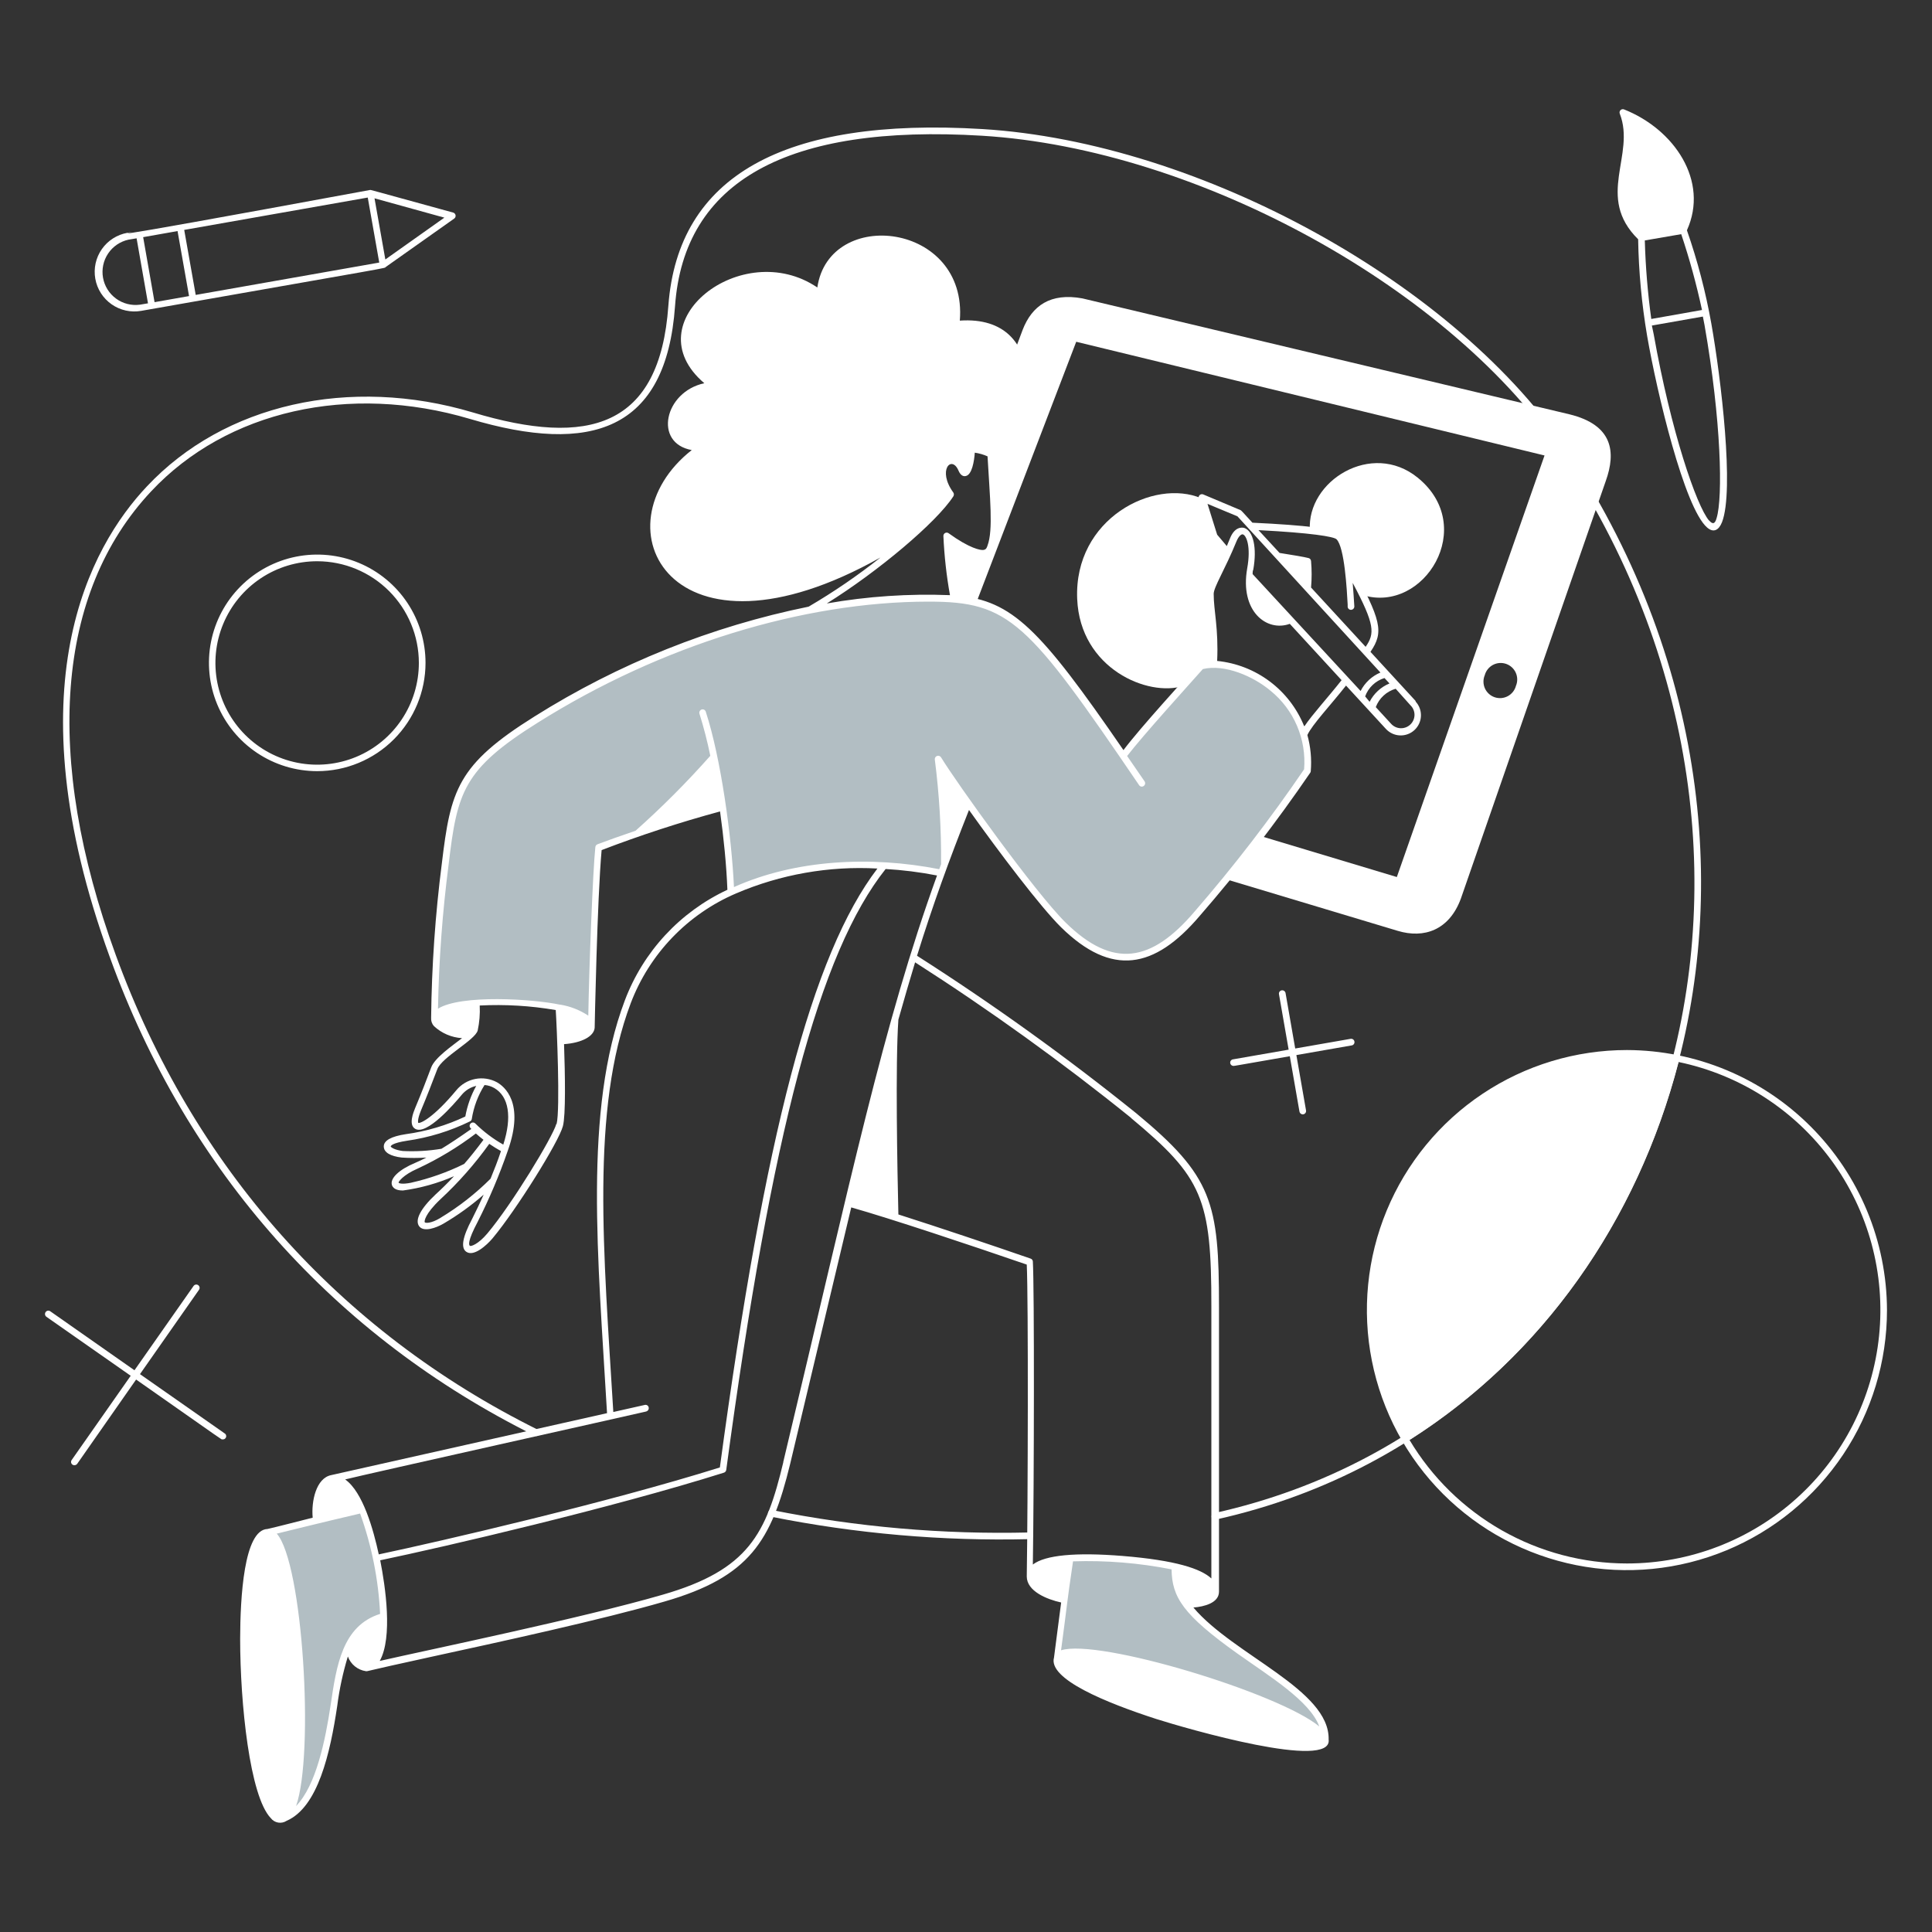 <svg xmlns="http://www.w3.org/2000/svg" width="400" height="400" fill="none" viewBox="0 0 400 400"><rect x="0" y="0" width="400" height="400" fill="#333333" stroke="none"/><path fill="#fff" d="M324.94 85.78L224.1 61.78C217.46 60.56 213.66 63.32 211.74 68.26L210.24 72.26C214.06 79 210.62 90.8 205.12 94.06C206.4 106.58 206.08 112.62 204.72 114.3C203.36 115.98 200.18 116.78 196.4 116.18C196.793 118.813 197.327 121.424 198 124C199.407 124.121 200.804 124.341 202.18 124.66L222.82 70.76L319.78 94.3L289.2 181.58L260.94 173.08C258.76 175.9 256.4 178.9 253.84 182.04L289.38 192.72C294.82 194.36 300.04 192.6 302.46 186.04L332.46 99.58C334.58 93.64 334 88 324.94 85.78ZM313.86 142C313.739 142.453 313.527 142.876 313.236 143.243C312.945 143.61 312.581 143.914 312.168 144.135C311.755 144.356 311.301 144.49 310.833 144.528C310.366 144.566 309.896 144.507 309.453 144.356C309.009 144.205 308.602 143.965 308.255 143.649C307.908 143.334 307.63 142.951 307.437 142.524C307.245 142.097 307.142 141.634 307.136 141.166C307.129 140.697 307.219 140.232 307.4 139.8C307.521 139.347 307.733 138.924 308.024 138.557C308.315 138.19 308.679 137.886 309.092 137.665C309.505 137.444 309.959 137.31 310.427 137.272C310.894 137.234 311.364 137.293 311.807 137.444C312.251 137.595 312.658 137.835 313.005 138.151C313.352 138.466 313.63 138.849 313.823 139.276C314.015 139.703 314.118 140.166 314.124 140.634C314.131 141.103 314.041 141.568 313.86 142Z"/><path fill="#B2BEC3" d="M270 152C270.698 154.428 270.942 156.964 270.72 159.48C263.665 169.809 256.033 179.731 247.86 189.2C238.36 200.24 230 201.2 220.18 191.5C214.18 185.5 198.4 163.78 194.18 157.14C195.114 164.435 195.542 171.786 195.46 179.14C195.26 179.68 194.88 180.78 194.88 180.78C180.38 177.82 164.32 178.62 151.28 184.78C150.87 175.329 149.706 165.926 147.8 156.66C142.801 162.317 137.457 167.661 131.8 172.66C128.72 173.72 125.8 174.66 123.8 175.5C123.28 180.6 122.42 203 122.32 212.62C122.32 211.26 120.32 209.68 115.66 208.62C110.022 207.594 104.279 207.258 98.56 207.62C92.56 208.02 90 209.34 89.82 210.72C89.96 200.067 90.701 189.43 92.04 178.86C94.04 163.68 95.14 158.86 110.88 148.86C129.463 137.28 150.096 129.377 171.66 125.58C180.352 124.055 189.188 123.525 198 124C209.22 124.98 214.66 130.4 232.54 156.42C235.7 152.2 245.76 141.12 248.68 137.82C255.4 136 266.98 141.68 270 152Z"/><path fill="#B2BEC3" d="M274.26 360C273.1 353.1 220.54 337.5 218.78 343.14C219.22 340.06 221.04 325.88 221.58 322.54C228.851 322.248 236.131 322.839 243.26 324.3C243.086 327.055 243.894 329.783 245.54 332C252.88 342 274.54 350 274.26 360Z"/><path fill="#B2BEC3" d="M79.42 334.64C77.734 334.984 76.165 335.758 74.865 336.886C73.565 338.014 72.578 339.459 72 341.08C70.552 344.947 69.585 348.977 69.12 353.08C67.76 362.42 65.26 373.72 59.12 376.36C65.72 371.58 62.24 317.22 55.56 317.22C60.12 316.2 63.14 315.22 75.08 312.52C77.679 319.62 79.144 327.085 79.42 334.64V334.64Z"/><path fill="#fff" d="M293.5 98.88C306.02 109 294.84 127.06 282.2 123.22C281.38 121.58 280.34 119.62 279.04 117.22C278.936 115.06 278.305 112.959 277.2 111.1C275.302 110.287 273.265 109.845 271.2 109.8C270.52 99.56 284 91.18 293.5 98.88Z"/><path fill="#fff" d="M251.32 111.06L254.34 114.32C252.34 118.86 250.62 121.52 250.6 122.96C250.6 126.58 251.68 130.4 251.3 137.5C250.41 137.48 249.522 137.581 248.66 137.8L245.02 142C237.72 144.36 223.62 138.46 223.02 124C222.32 107.36 238.9 98.96 248.76 103.18L251.32 111.06Z"/><path fill="#fff" d="M46.44 296.72L28.98 284.5L41.2 267.04C41.306 266.891 41.349 266.707 41.319 266.527C41.289 266.347 41.188 266.186 41.04 266.08C40.892 265.974 40.707 265.931 40.527 265.961C40.347 265.991 40.186 266.091 40.08 266.24L27.84 283.7L10.4 271.48C10.326 271.427 10.241 271.39 10.152 271.371C10.063 271.351 9.971 271.35 9.882 271.367C9.792 271.383 9.707 271.418 9.631 271.468C9.555 271.519 9.49 271.584 9.44 271.66C9.337 271.809 9.296 271.993 9.326 272.172C9.356 272.351 9.454 272.512 9.6 272.62L27.06 284.84L14.84 302.28C14.766 302.382 14.721 302.503 14.712 302.629C14.702 302.755 14.728 302.881 14.786 302.993C14.844 303.105 14.933 303.199 15.041 303.264C15.149 303.328 15.274 303.362 15.4 303.36C15.511 303.36 15.622 303.335 15.722 303.286C15.822 303.238 15.911 303.167 15.98 303.08L28.18 285.62C47.34 299.04 45.76 298 46 298C46.164 298.039 46.337 298.015 46.485 297.934C46.633 297.853 46.745 297.719 46.8 297.559C46.855 297.4 46.849 297.225 46.782 297.07C46.715 296.915 46.594 296.79 46.44 296.72Z"/><path fill="#fff" d="M280.42 215.64C280.406 215.55 280.373 215.464 280.325 215.387C280.277 215.309 280.213 215.243 280.139 215.191C280.064 215.138 279.98 215.102 279.891 215.083C279.801 215.064 279.709 215.063 279.62 215.08L268.16 217.08L266.16 205.6C266.126 205.421 266.023 205.262 265.874 205.157C265.724 205.053 265.54 205.011 265.36 205.04C265.27 205.054 265.184 205.087 265.107 205.135C265.03 205.183 264.963 205.247 264.911 205.321C264.858 205.396 264.822 205.48 264.803 205.569C264.784 205.658 264.783 205.75 264.8 205.84L266.8 217.32L255.32 219.32C255.14 219.336 254.973 219.423 254.857 219.561C254.74 219.7 254.684 219.879 254.7 220.06C254.716 220.24 254.803 220.407 254.942 220.523C255.08 220.639 255.26 220.696 255.44 220.68C255.6 220.68 255.56 220.68 267.04 218.68L269.04 230.14C269.068 230.301 269.151 230.447 269.275 230.552C269.4 230.658 269.557 230.718 269.72 230.72C269.821 230.718 269.921 230.695 270.012 230.651C270.104 230.608 270.185 230.545 270.249 230.467C270.314 230.389 270.361 230.298 270.387 230.2C270.413 230.102 270.417 230 270.4 229.9L268.4 218.44L279.86 216.44C279.95 216.425 280.036 216.393 280.113 216.345C280.19 216.296 280.257 216.233 280.309 216.158C280.362 216.084 280.398 215.999 280.417 215.91C280.436 215.821 280.437 215.729 280.42 215.64Z"/><path fill="#fff" d="M65.68 159.66C61.246 159.66 56.911 158.345 53.224 155.881C49.537 153.418 46.664 149.916 44.967 145.82C43.27 141.723 42.826 137.215 43.691 132.866C44.556 128.517 46.691 124.522 49.827 121.387C52.962 118.251 56.957 116.116 61.306 115.251C65.655 114.386 70.163 114.83 74.26 116.526C78.356 118.223 81.858 121.097 84.322 124.784C86.785 128.471 88.1 132.806 88.1 137.24C88.095 143.184 85.731 148.884 81.528 153.087C77.324 157.291 71.624 159.655 65.68 159.66ZM65.68 116.2C61.513 116.196 57.438 117.428 53.972 119.741C50.506 122.053 47.803 125.342 46.207 129.191C44.611 133.04 44.192 137.276 45.004 141.364C45.816 145.451 47.822 149.205 50.768 152.151C53.715 155.098 57.469 157.104 61.556 157.916C65.643 158.728 69.879 158.309 73.729 156.713C77.578 155.116 80.867 152.414 83.179 148.948C85.492 145.481 86.724 141.407 86.72 137.24C86.715 131.661 84.496 126.313 80.552 122.368C76.607 118.424 71.258 116.205 65.68 116.2Z"/><path fill="#fff" d="M159.56 314C159.383 313.957 159.229 313.848 159.129 313.696C159.028 313.544 158.99 313.36 159.02 313.18C159.059 313 159.166 312.843 159.319 312.742C159.473 312.641 159.66 312.604 159.84 312.64C177.379 316.161 195.256 317.717 213.14 317.28C213.229 317.277 213.318 317.292 213.402 317.324C213.485 317.356 213.562 317.404 213.627 317.465C213.692 317.526 213.744 317.6 213.781 317.681C213.817 317.763 213.837 317.851 213.84 317.94C213.84 318.124 213.77 318.302 213.643 318.435C213.517 318.569 213.344 318.65 213.16 318.66C195.176 319.099 177.199 317.536 159.56 314Z"/><path fill="#fff" d="M250.86 314.1C250.824 313.923 250.858 313.738 250.955 313.585C251.052 313.432 251.204 313.323 251.38 313.28C343.04 292.94 381 181.66 323.72 94.62C301 60 248.1 30.82 203.3 28.1C162.98 25.66 141.6 37.5 139.76 63.36C137.92 89.22 122.34 94.18 97.32 86.74C72.3 79.3 46.94 85.04 31.32 101.7C11.62 122.66 9 156.76 23.96 197.7C39.96 241.6 70.2 275.58 111.34 296C111.504 296.08 111.631 296.221 111.691 296.394C111.751 296.566 111.74 296.756 111.66 296.92C111.58 297.084 111.439 297.211 111.266 297.271C111.094 297.331 110.904 297.32 110.74 297.24C69.26 276.66 38.74 242.4 22.74 198.18C2.32 142.18 18.74 113.08 30.4 100.72C46.4 83.66 72.4 77.8 97.86 85.38C121.84 92.6 136.6 88.52 138.38 63.26C140.38 36.52 162.16 24.22 203.38 26.72C248.56 29.48 301.94 58.96 324.88 93.86C382.88 182.14 343.82 294.18 251.68 314.62C251.592 314.641 251.501 314.643 251.412 314.628C251.322 314.613 251.237 314.581 251.161 314.532C251.084 314.484 251.019 314.421 250.967 314.346C250.915 314.272 250.879 314.188 250.86 314.1Z"/><path fill="#fff" d="M93.78 44C75.48 38.98 76.8 39.3 76.58 39.34C7.14 52.14 31.92 47.14 26.38 48.2C25.319 48.388 24.305 48.783 23.397 49.362C22.488 49.942 21.703 50.695 21.085 51.578C19.838 53.361 19.351 55.567 19.73 57.71C20.109 59.853 21.324 61.757 23.108 63.005C24.891 64.252 27.097 64.739 29.24 64.36C83.38 54.84 79.44 55.6 79.86 55.28L94 45.28C94.119 45.207 94.213 45.099 94.27 44.972C94.328 44.845 94.346 44.703 94.322 44.566C94.299 44.428 94.234 44.301 94.138 44.2C94.041 44.099 93.916 44.029 93.78 44ZM40.52 61.06L38.14 47.6L76.14 40.9L78.52 54.36L40.52 61.06ZM32 62.56L29.64 49.1L36.76 47.84L39.14 61.3L32 62.56ZM28.98 63.08C27.23 63.317 25.456 62.868 24.029 61.826C22.603 60.785 21.634 59.232 21.327 57.493C21.02 55.754 21.397 53.963 22.38 52.495C23.362 51.028 24.875 49.998 26.6 49.62L28.28 49.34L30.64 62.8L28.98 63.08ZM79.78 53.72L77.54 41.06L92 45.06L79.78 53.72Z"/><path fill="#fff" d="M354.32 67.04C353.15 60.462 351.458 53.989 349.26 47.68C353.88 37.46 346.64 26.78 336.26 22.66C336.136 22.606 335.999 22.591 335.866 22.615C335.734 22.64 335.611 22.703 335.515 22.798C335.418 22.892 335.352 23.013 335.324 23.145C335.297 23.277 335.309 23.415 335.36 23.54C338.7 32.12 330.24 40.74 339.16 49.54C339.275 56.244 339.897 62.93 341.02 69.54C343.02 81.18 348.72 105.08 353.42 109.2C354.76 110.38 355.86 109.78 356.52 108.12C359.1 101.54 356.32 78.34 354.32 67.04ZM340.54 49.78L348.08 48.48C349.804 53.629 351.24 58.871 352.38 64.18L341.88 66.04C341.139 60.648 340.692 55.22 340.54 49.78ZM353.84 107.78C351.24 104.7 345.96 89.36 342.38 69.2L342 67.4L352.56 65.54C352.68 66.12 352.78 66.7 352.9 67.28C356.38 87.08 356.72 103.04 355.4 107.28C355.06 108.54 354.56 108.58 353.84 107.74V107.78Z"/><path fill="#fff" d="M293.1 145.14L283.74 134.96C286.58 130.8 285.98 128.48 279.74 116.96C279.65 114.688 278.96 112.479 277.74 110.56C276.7 109.52 270.5 108.74 259.3 108.22C256.92 105.62 257 105.68 256.8 105.6L249.1 102.36C248.977 102.313 248.844 102.301 248.715 102.326C248.586 102.351 248.467 102.412 248.371 102.502C248.275 102.592 248.206 102.707 248.172 102.834C248.139 102.961 248.141 103.094 248.18 103.22L250.76 111.22C250.76 111.44 250.76 111.22 253.58 114.4C251.58 118.82 249.98 121.32 249.98 122.92C249.98 126.5 251 130.12 250.7 136.78C249.971 136.812 249.247 136.919 248.54 137.1C248.412 137.139 248.296 137.207 248.2 137.3C245.24 140.7 236.2 150.52 232.6 155.3C215.2 130 209.6 124.44 198.2 123.3C197.82 121.3 197.5 119.06 197.26 116.94C199.7 117.24 202.62 117.32 204.42 115.68C207.56 112.82 206.54 105.84 205.9 94.38C214.46 88.7 217.58 65.08 198.72 66.38C200.38 46.06 171.68 42.74 169.22 59.52C153.66 48.96 130.94 66.68 145.82 79.34C137.52 81.14 135.26 91.76 143.22 93.18C123.22 108.92 138.88 139.8 182.3 115.42C177.585 119.159 172.613 122.561 167.42 125.6C147.284 129.698 128.055 137.402 110.66 148.34C94.66 158.34 93.3 163.6 91.48 178.74C90.118 189.354 89.377 200.039 89.26 210.74C89.238 211.048 89.278 211.357 89.377 211.649C89.477 211.941 89.634 212.21 89.84 212.44C91.43 213.924 93.488 214.808 95.66 214.94C93.54 216.58 90.1 218.94 89.3 220.94C88.18 223.88 87.44 225.86 85.94 229.44C85.6 230.28 84.54 232.86 85.94 233.7C88.3 235.14 93.94 228.68 95.6 226.66C96.371 225.734 97.425 225.087 98.6 224.82C97.5 226.793 96.736 228.936 96.34 231.16C92.438 233.004 88.276 234.238 84 234.82C80.98 235.28 79.44 236.14 79.46 237.38C79.48 238.62 80.86 239.38 83.18 239.66C84.878 239.77 86.582 239.77 88.28 239.66C87.48 240.08 86.72 240.42 86 240.74C82.62 242.14 80.72 243.96 81.14 245.34C81.32 245.9 81.88 246.48 83.42 246.48C87.066 245.985 90.626 244.989 94 243.52C92.62 245 91.42 246.16 90.2 247.28C87.08 250.2 85.84 252.6 86.78 253.88C87.72 255.16 90.3 254.22 91.82 253.34C94.777 251.607 97.562 249.598 100.14 247.34C99.38 249.033 98.58 250.713 97.74 252.38C95.74 256.14 95.36 258.38 96.56 259.18C98.1 260.22 100.72 257.86 101.98 256.38C106.98 250.38 115.7 236.38 116.54 233.16C117.14 230.98 117 222.54 116.78 216.18C120.42 215.92 122.98 214.58 123.12 212.78C123.12 212.58 123.64 186.16 124.56 176C132.594 172.923 140.778 170.253 149.08 168C149.84 173.48 150.4 179.12 150.6 184.22C140.799 188.794 133.176 197.02 129.36 207.14C120.76 229.88 123.82 260.52 125.68 292.58L68.6 305.4C65.44 306 64.42 310.84 64.74 314.22C62.98 314.66 56.94 316.22 55.38 316.56C50.48 316.72 49.74 330.84 49.72 339.28C49.72 352.76 51.72 371.92 56.06 376.42C56.434 376.911 56.981 377.242 57.59 377.346C58.198 377.45 58.824 377.319 59.34 376.98C65.84 374.16 68.36 362.98 69.82 353.2C70.263 349.731 70.999 346.305 72.02 342.96C72.311 343.757 72.812 344.461 73.471 344.996C74.129 345.531 74.92 345.878 75.76 346C76.4 346 74.7 346.2 89.04 343.08C103.38 339.96 124.72 335.32 137.58 331.58C155.26 326.48 159.7 319.02 163.58 303.14C166.1 292.62 174.48 257.34 176.24 249.98C184.42 252.3 200.68 257.72 212.58 261.82C212.92 269 212.82 310.98 212.58 326.38C212.58 329.44 216.72 331.12 219.7 331.78C219.36 334.22 218.44 341.6 218.22 343.18C216.96 347.62 229.02 352.54 239.4 355.9C245.7 357.9 275.94 366.66 275.08 360.14C275.32 349.84 255.42 342.7 247.08 332.82C249.36 332.64 252.34 331.86 252.38 329.58V270.5C252.38 248.92 251.02 243.54 235.26 230.5C220.737 218.801 205.581 207.911 189.86 197.88C193.1 187.44 196.52 178.02 200.62 167.7C206.86 176.46 215.36 187.7 219.68 191.98C230.16 202.26 239 200.64 248.36 189.66C256.561 180.225 264.207 170.321 271.26 160C271.338 159.904 271.38 159.784 271.38 159.66C271.588 157.145 271.351 154.613 270.68 152.18C271.62 150.08 275.62 145.84 278.68 141.94L286.94 150.92C287.313 151.323 287.762 151.649 288.26 151.879C288.759 152.108 289.299 152.238 289.847 152.259C290.396 152.28 290.944 152.193 291.459 152.003C291.974 151.813 292.447 151.523 292.85 151.15C293.253 150.777 293.579 150.328 293.809 149.829C294.038 149.331 294.168 148.791 294.189 148.243C294.21 147.694 294.123 147.146 293.933 146.631C293.743 146.116 293.453 145.643 293.08 145.24L293.1 145.14ZM276.7 111.64C278.38 113.24 278.86 122.22 279.02 125.16V125.62C279.03 125.793 279.106 125.956 279.233 126.075C279.359 126.194 279.526 126.26 279.7 126.26C279.794 126.26 279.886 126.241 279.973 126.205C280.059 126.168 280.137 126.115 280.202 126.048C280.267 125.981 280.319 125.901 280.353 125.814C280.387 125.727 280.403 125.634 280.4 125.54C280.3 123.94 280.2 122.44 280.06 120.68C284.7 129.4 284.64 131.14 282.74 133.92L271.44 121.64C271.6 119.817 271.6 117.983 271.44 116.16C271.431 116.015 271.376 115.876 271.282 115.764C271.189 115.653 271.062 115.574 270.92 115.54C269.96 115.3 267.98 114.96 264.92 114.48L260.56 109.76C271.5 110.32 276.12 111.1 276.7 111.64ZM197.38 102.76C197.453 102.643 197.491 102.508 197.491 102.37C197.491 102.232 197.453 102.097 197.38 101.98C194 97.34 197.02 94.12 198.44 97.42C198.9 98.52 199.52 98.66 199.94 98.56C201.26 98.3 201.7 95.42 201.82 93.72C202.73 93.853 203.618 94.109 204.46 94.48C204.94 103.04 205.66 109.7 204.46 112.94C204.3 113.4 204.2 113.76 203.62 113.86C203.04 113.96 200.76 113.56 196.4 110.4C196.296 110.325 196.174 110.28 196.046 110.271C195.918 110.262 195.79 110.29 195.678 110.35C195.565 110.411 195.471 110.502 195.408 110.614C195.345 110.725 195.314 110.852 195.32 110.98C195.504 115.085 195.958 119.174 196.68 123.22C188.143 122.886 179.595 123.463 171.18 124.94C181.86 118.28 193.88 108.16 197.38 102.76ZM83.38 238.3C81.64 238.08 80.94 237.52 80.9 237.38C80.86 237.24 81.22 236.64 84.26 236.18C88.782 235.533 93.175 234.183 97.28 232.18C97.387 232.137 97.481 232.067 97.552 231.975C97.622 231.884 97.666 231.775 97.68 231.66C98.071 229.164 98.969 226.775 100.32 224.64C101.024 224.696 101.708 224.907 102.32 225.26C105.36 227 106.04 231.26 104.2 236.98C102.081 235.784 100.13 234.311 98.4 232.6C98.272 232.473 98.1 232.402 97.92 232.402C97.74 232.402 97.567 232.473 97.44 232.6C97.374 232.663 97.322 232.74 97.286 232.824C97.25 232.908 97.231 232.998 97.231 233.09C97.231 233.182 97.25 233.272 97.286 233.356C97.322 233.44 97.374 233.517 97.44 233.58L97.58 233.74C95.12 235.46 93.12 236.8 91.4 237.84C88.738 238.284 86.035 238.439 83.34 238.3H83.38ZM85.18 244.86C83.18 245.26 82.6 244.98 82.52 244.86C82.44 244.74 83.4 243.26 86.52 241.92C90.767 239.942 94.79 237.515 98.52 234.68C99.02 235.12 99.56 235.56 100.1 235.98C98.6 237.98 97.32 239.6 96.1 240.98C92.613 242.702 88.934 244.005 85.14 244.86H85.18ZM91.18 252.16C89.18 253.36 88.06 253.24 87.94 253.06C87.82 252.88 87.94 251.36 91.18 248.3C94.93 244.823 98.32 240.977 101.3 236.82C102.08 237.36 102.9 237.86 103.72 238.32C103.06 240.32 102.34 242.14 101.56 244.04C98.437 247.16 94.944 249.887 91.16 252.16H91.18ZM115.18 232.7C114.44 235.38 106.02 249.3 100.88 255.4C99 257.62 97.52 258.08 97.3 257.94C97.08 257.8 96.7 257.1 98.92 252.92C101.326 248.167 103.404 243.256 105.14 238.22C108.7 228.22 104.34 224.9 102.9 224.08C101.524 223.333 99.932 223.088 98.395 223.388C96.859 223.687 95.475 224.511 94.48 225.72C89.8 231.36 87.06 232.64 86.6 232.48C86.6 232.48 86.3 231.98 87.16 229.9C88.5 226.7 89.3 224.6 90.54 221.36C91.5 218.86 98.34 215.36 98.9 213.36C99.266 211.659 99.408 209.918 99.32 208.18C104.585 207.913 109.864 208.228 115.06 209.12C115.28 212.3 116 229.7 115.24 232.7H115.18ZM133.8 292.22C133.976 292.173 134.128 292.059 134.221 291.902C134.314 291.745 134.343 291.558 134.3 291.38C134.281 291.292 134.245 291.209 134.193 291.135C134.141 291.062 134.075 291 133.998 290.953C133.921 290.906 133.836 290.876 133.746 290.863C133.657 290.85 133.567 290.856 133.48 290.88L126.98 292.34C124.98 259.36 122.26 229.74 130.58 207.72C132.5 202.659 135.419 198.038 139.165 194.131C142.91 190.223 147.405 187.111 152.38 184.98C161.612 181.027 171.633 179.261 181.66 179.82C168.14 197.54 158.34 234.82 149.04 303.82C125.8 311.1 91.44 319.06 78.42 321.82C77.32 316.74 75.14 308.9 71.46 306.3C75.84 305.2 130.46 293.02 133.86 292.22H133.8ZM68.46 353C67.36 360.28 65.46 369.64 61.3 373.92C65.1 363.06 62.7 323.58 57.3 317.52C60.96 316.64 65.3 315.52 74.56 313.36C76.96 320.044 78.355 327.047 78.7 334.14C70.9 336.6 69.66 344.78 68.46 353ZM256.18 342.34C262.86 347.08 271.22 352.18 273.14 357.44C264.8 350.54 227.4 339.16 219.68 341.68C220.92 332.48 220.84 332.1 222.16 323.26C229.001 323.034 235.845 323.591 242.56 324.92C242.64 330.66 244.9 334.3 256.18 342.34ZM234.18 231.48C248.96 243.78 250.82 248.16 250.8 270.5V326.8C248.64 324.8 243.48 323.04 232.38 322.14C222.7 321.36 216.38 321.96 213.84 323.92C214.1 306.52 214.16 266.56 213.84 261.18C213.834 261.045 213.787 260.915 213.704 260.808C213.622 260.7 213.509 260.621 213.38 260.58C205.06 257.7 194.46 254.14 186 251.44C185.78 241.98 185.36 220.38 186 211.1C187.16 206.96 188.3 203.1 189.46 199.24C204.958 209.161 219.9 219.924 234.22 231.48H234.18ZM162.18 302.72C158.64 317.5 155.04 325.02 137.22 330.16C120.48 335.02 88.86 341.54 78.62 343.88C81.34 339 79.8 328.52 78.72 323.04C91.84 320.3 126.58 312.24 149.88 304.9C150.004 304.861 150.115 304.787 150.2 304.688C150.285 304.589 150.34 304.469 150.36 304.34C159.78 234.34 169.66 197.14 183.36 179.92C186.933 180.124 190.488 180.571 194 181.26C182.78 212.34 176.58 242.4 162.16 302.72H162.18ZM270 159.28C263.01 169.538 255.431 179.381 247.3 188.76C238.38 199.22 230.44 200.64 220.62 191C214.3 184.78 198 162 194.82 156.78C194.734 156.652 194.608 156.555 194.462 156.506C194.315 156.456 194.157 156.457 194.011 156.507C193.864 156.557 193.739 156.655 193.654 156.783C193.569 156.912 193.529 157.066 193.54 157.22C194.465 164.422 194.899 171.679 194.84 178.94C194.7 179.28 194.58 179.62 194.46 179.96C180.24 177.16 164.66 177.96 151.96 183.66C151.46 173.06 149.26 156.98 146.12 147.34C146.093 147.254 146.049 147.175 145.991 147.107C145.933 147.038 145.862 146.982 145.782 146.941C145.702 146.9 145.614 146.875 145.525 146.868C145.435 146.861 145.345 146.872 145.26 146.9C145.086 146.959 144.942 147.085 144.859 147.25C144.777 147.414 144.763 147.605 144.82 147.78C145.716 150.64 146.463 153.543 147.06 156.48C142.211 161.954 137.042 167.137 131.58 172C128.6 173 125.84 174 123.7 174.8C123.581 174.847 123.476 174.926 123.399 175.028C123.321 175.131 123.273 175.252 123.26 175.38C122.74 180.3 121.98 200 121.8 210.28C120.051 209.116 118.073 208.339 116 208H115.9C110.36 206.82 95.42 205.86 90.68 208.84C90.864 198.86 91.598 188.899 92.88 179C94.66 164.02 95.86 159.28 111.4 149.58C136.86 133.58 166.32 124.56 192.24 124.56C209.02 124.56 212.72 128.56 235.84 162.56C235.888 162.635 235.952 162.7 236.026 162.75C236.1 162.8 236.183 162.835 236.271 162.852C236.359 162.869 236.45 162.867 236.537 162.848C236.625 162.829 236.707 162.792 236.78 162.74C236.932 162.638 237.039 162.48 237.076 162.301C237.114 162.121 237.079 161.934 236.98 161.78C235.72 159.94 234.52 158.18 233.36 156.52C236.74 152.14 245.92 142.04 249.04 138.52C253.58 137.44 259.48 140.02 263.04 143C265.436 144.944 267.322 147.442 268.535 150.279C269.747 153.115 270.25 156.205 270 159.28ZM270 150.32C268.512 146.647 266.049 143.45 262.876 141.075C259.704 138.699 255.943 137.235 252 136.84C252.3 130.04 251.28 126.46 251.28 122.96C251.28 121.54 253.62 117.94 256 112.08C256.46 110.96 257.04 110.54 257.32 110.64C258.04 110.84 259.04 113.12 258.22 117.68C256.66 126.52 262.22 130.9 267.04 129.16L277.76 140.82C274.94 144.4 271.64 148 270.1 150.32H270ZM259.34 118.86C259.34 118.54 259.34 118.24 259.48 117.92C260.28 113.42 259.48 109.92 257.6 109.3C257.18 109.18 255.6 108.98 254.62 111.56C254.42 112.08 254.2 112.58 254 113.06L252 110.7L250 104.32L256.2 106.9L285.8 139.24C284.026 139.991 282.574 141.344 281.7 143.06L259.34 118.86ZM282.64 144.18C282.967 143.28 283.498 142.468 284.192 141.809C284.887 141.149 285.724 140.66 286.64 140.38L287.68 141.5C285.899 142.238 284.439 143.584 283.56 145.3L282.64 144.18ZM292 150C291.73 150.258 291.411 150.46 291.061 150.592C290.712 150.724 290.339 150.785 289.966 150.77C289.593 150.755 289.226 150.665 288.888 150.505C288.55 150.345 288.248 150.119 288 149.84L284.84 146.4C285.184 145.49 285.736 144.673 286.451 144.013C287.166 143.354 288.025 142.87 288.96 142.6L292 146C292.271 146.258 292.487 146.568 292.634 146.912C292.782 147.256 292.858 147.626 292.858 148C292.858 148.374 292.782 148.744 292.634 149.088C292.487 149.432 292.271 149.742 292 150Z"/><path fill="#fff" d="M336.86 217.4C326.211 217.396 315.799 220.55 306.943 226.464C298.086 232.377 291.182 240.785 287.104 250.622C283.026 260.46 281.957 271.286 284.032 281.731C286.107 292.177 291.233 301.772 298.762 309.303C306.291 316.835 315.884 321.965 326.329 324.044C336.773 326.123 347.6 325.058 357.439 320.983C367.278 316.909 375.688 310.008 381.605 301.154C387.522 292.3 390.68 281.889 390.68 271.24C390.638 256.977 384.955 243.31 374.871 233.223C364.788 223.136 351.123 217.447 336.86 217.4ZM336.86 323.7C327.781 323.696 318.859 321.337 310.964 316.854C303.07 312.37 296.474 305.915 291.82 298.12C319.18 280.76 338.94 253.02 347.54 219.88C360.25 222.525 371.529 229.788 379.194 240.267C386.859 250.745 390.367 263.694 389.038 276.608C387.71 289.523 381.639 301.486 372.002 310.184C362.364 318.883 349.843 323.698 336.86 323.7Z"/></svg>